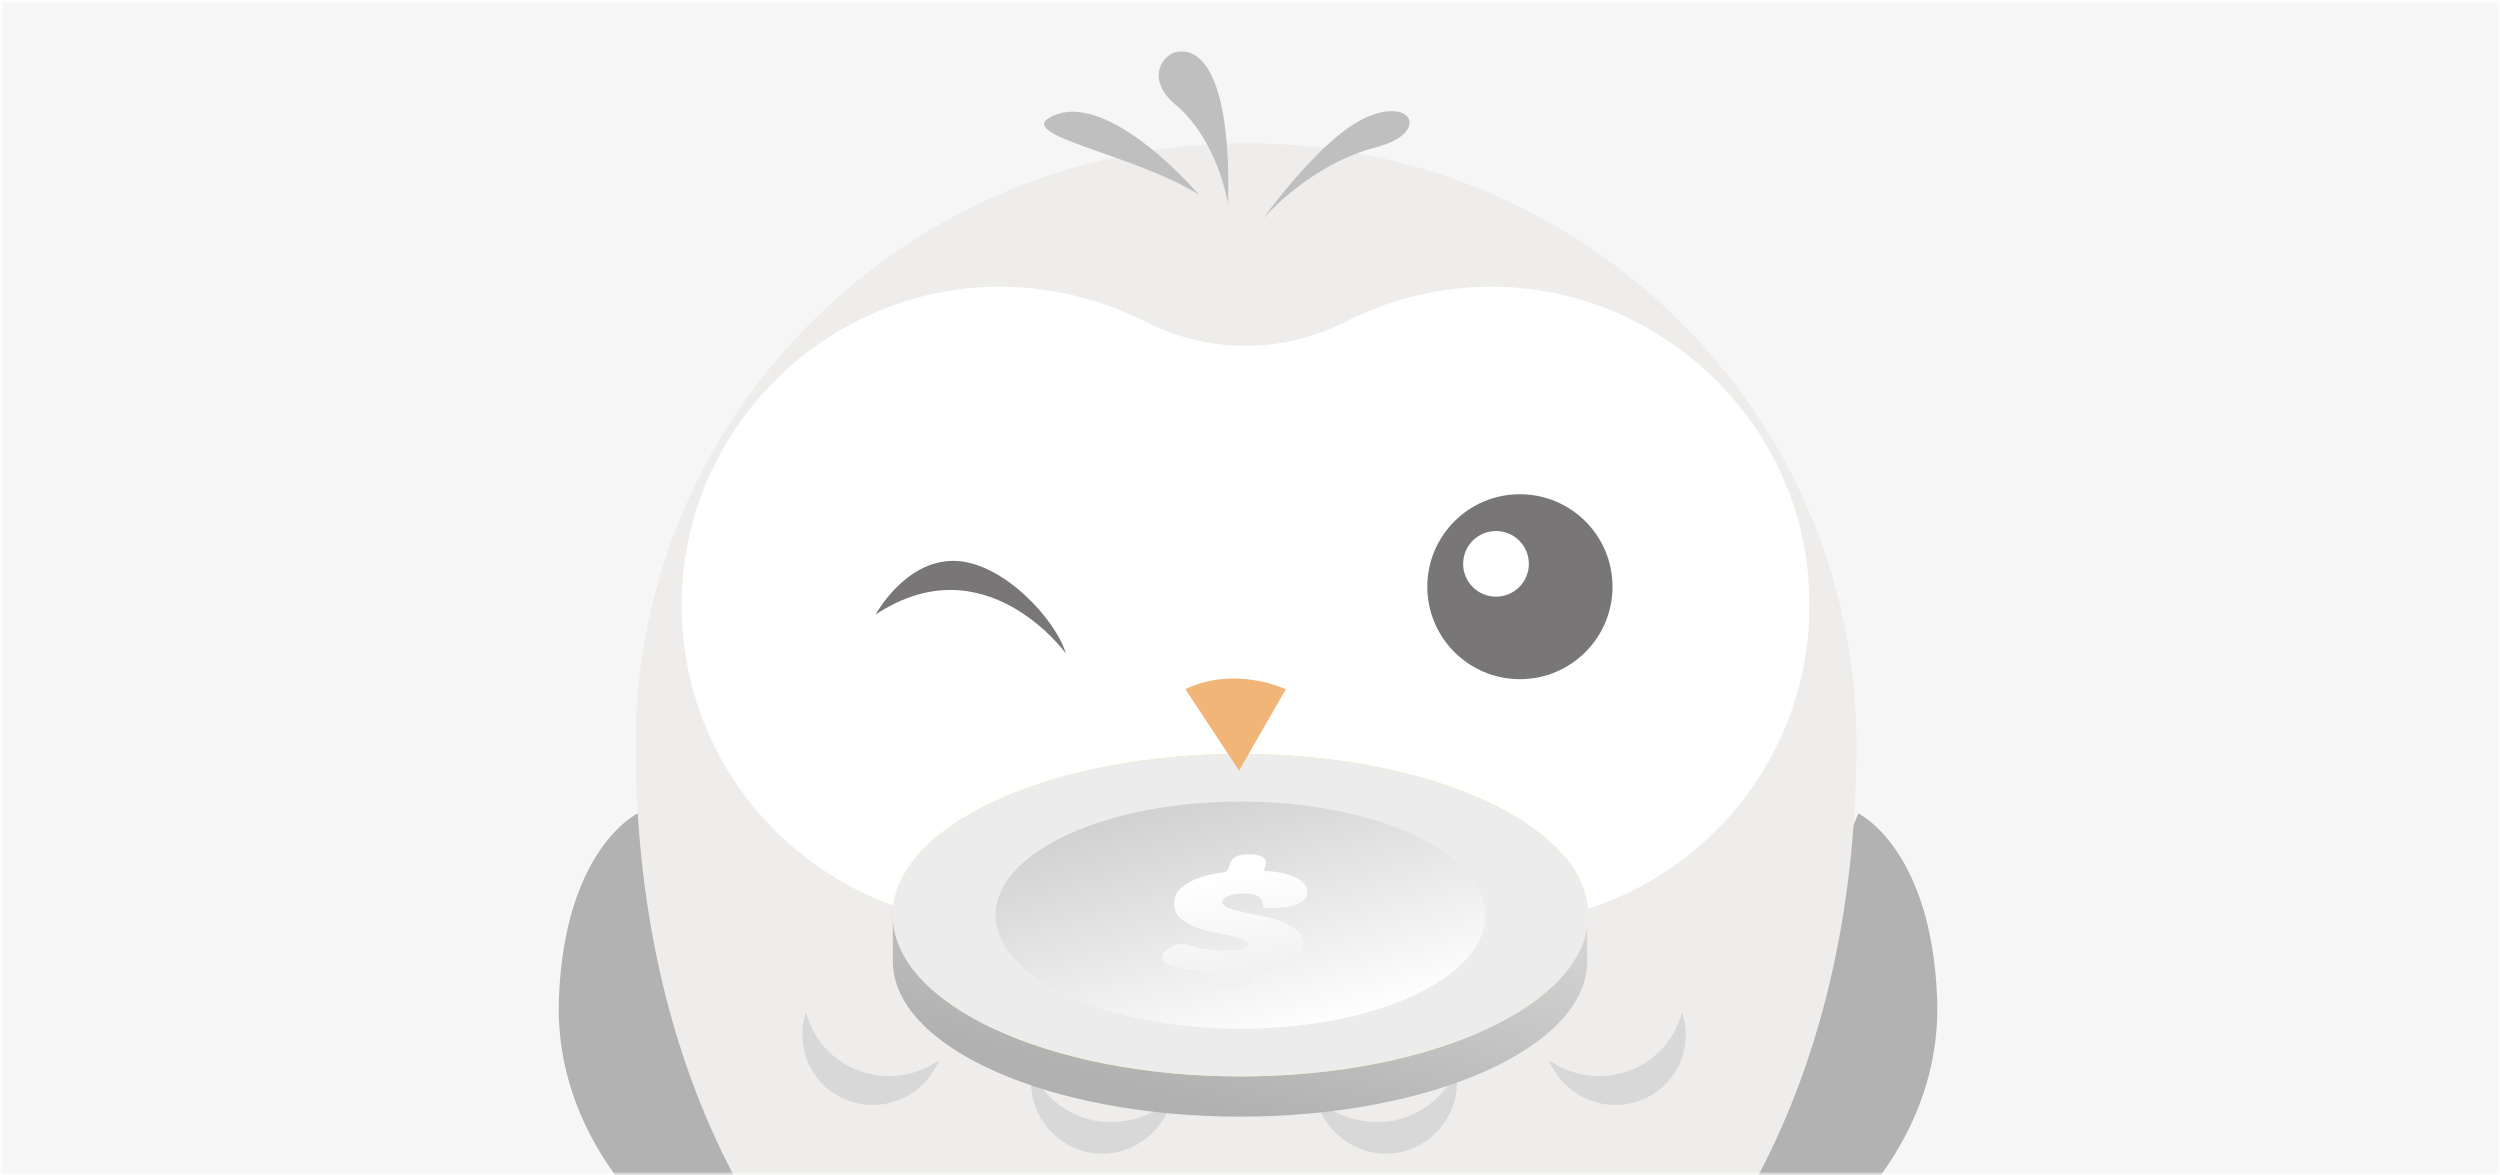 <svg width="351" height="165" viewBox="0 0 351 165" fill="none" xmlns="http://www.w3.org/2000/svg">
<mask id="mask0" style="mask-type:alpha" maskUnits="userSpaceOnUse" x="0" y="0" width="351" height="165">
<path d="M0 0H351V165H0V0Z" fill="white"/>
</mask>
<g mask="url(#mask0)">
<mask id="mask1" style="mask-type:alpha" maskUnits="userSpaceOnUse" x="0" y="0" width="351" height="165">
<path d="M0 0H351V165H0V0Z" fill="white"/>
</mask>
<g mask="url(#mask1)">
<path d="M0 0H351V165H0V0Z" fill="#F6F6F6"/>
<path d="M89.522 114.204C89.522 114.204 79.316 119.09 78.477 140.031C77.499 163.485 98.469 181.634 120.978 187.777L89.522 114.204Z" fill="#B2B2B2"/>
<path d="M260.924 114.204C260.924 114.204 271.129 119.09 271.968 140.031C272.947 163.485 251.976 181.634 229.468 187.777L260.924 114.204Z" fill="#B2B2B2"/>
<path d="M174.945 20.109C127.551 20.109 89.245 57.943 89.245 104.432C89.245 153.294 110.915 188.754 141.811 203.413C148.382 206.484 155.932 205.925 162.223 202.575C165.997 200.481 170.331 199.364 174.945 199.364C179.558 199.364 183.892 200.481 187.667 202.575C193.958 206.065 201.647 206.484 208.078 203.413C238.975 188.754 260.645 153.294 260.645 104.432C260.645 57.803 222.199 20.109 174.945 20.109Z" fill="#EEEDEB"/>
<path d="M212.41 40.352C204.021 39.794 195.913 41.609 189.062 45.099C180.115 49.706 169.63 49.706 160.682 45.099C153.692 41.609 145.723 39.794 137.335 40.352C115.246 41.888 97.351 59.758 95.813 81.815C93.996 107.922 114.687 129.7 140.411 129.7C147.82 129.7 154.811 127.886 160.962 124.675C169.63 120.207 180.115 120.207 188.783 124.675C194.934 127.886 201.924 129.7 209.334 129.7C235.058 129.7 255.749 107.922 253.931 81.815C252.533 59.758 234.499 41.888 212.41 40.352Z" fill="white"/>
<path fill-rule="evenodd" clip-rule="evenodd" d="M120.699 150.362C116.785 148.966 114.128 145.755 113.15 142.125C111.472 147.291 114.128 152.735 119.161 154.55C124.194 156.365 129.786 153.852 131.883 148.827C128.668 151.06 124.614 151.758 120.699 150.362ZM142.09 176.888C138.175 175.491 135.519 172.28 134.54 168.651C132.863 173.816 135.519 179.261 140.552 181.076C145.585 182.891 151.177 180.378 153.274 175.352C150.059 177.586 146.004 178.284 142.09 176.888ZM168.652 176.748C170.749 179.959 174.384 182.193 178.438 182.332C182.492 182.472 186.267 180.657 188.643 177.585C188.224 182.891 183.611 187.079 178.298 186.8C172.846 186.52 168.652 182.053 168.652 176.748ZM211.011 175.771C214.925 174.375 217.582 171.164 218.56 167.534C220.238 172.699 217.582 178.144 212.549 179.959C207.516 181.774 201.924 179.261 199.827 174.235C203.042 176.469 207.096 177.167 211.011 175.771ZM144.885 150.362C146.423 153.852 149.638 156.505 153.693 157.342C157.747 158.04 161.801 156.784 164.597 154.271C163.199 159.436 158.166 162.787 152.854 161.81C147.541 160.693 144.046 155.667 144.885 150.362ZM228.629 150.362C232.543 148.966 235.199 145.755 236.178 142.125C237.856 147.291 235.199 152.735 230.166 154.55C225.134 156.365 219.541 153.852 217.444 148.827C220.66 151.06 224.714 151.758 228.629 150.362ZM204.439 150.362C202.901 153.852 199.685 156.505 195.631 157.342C191.577 158.04 187.522 156.784 184.726 154.271C186.124 159.436 191.157 162.787 196.47 161.81C201.782 160.693 205.278 155.667 204.439 150.362Z" fill="#D8D8D8"/>
<path d="M177.312 30.719C177.312 30.719 183.882 23.041 193.249 20.668C201.218 18.573 198.003 12.989 190.733 17.038C184.721 20.388 177.312 30.719 177.312 30.719Z" fill="#BFBFC0"/>
<path d="M172.421 28.625C172.421 28.625 171.023 19.691 165.012 14.665C160.678 11.035 163.334 7.405 165.431 7.266C169.485 6.707 172.841 12.71 172.421 28.625Z" fill="#BFBFC0"/>
<path d="M168.368 27.369C168.368 27.369 155.646 12.431 147.677 16.34C142.085 18.992 159.421 21.645 168.368 27.369Z" fill="#BFBFC0"/>
<path d="M222.844 134.953C222.844 147.007 201.02 156.778 174.1 156.778C147.179 156.778 125.355 147.007 125.355 134.953C125.355 132.937 125.355 127.678 125.355 127.678C125.355 127.678 151.68 113.127 174.1 113.127C197.682 113.127 222.844 129.133 222.844 129.133C222.844 129.133 222.844 133.458 222.844 134.953Z" fill="url(#paint0_linear)"/>
<path d="M222.98 128.489C222.98 140.992 201.126 151.127 174.168 151.127C147.21 151.127 125.355 140.992 125.355 128.489C125.355 115.987 147.21 105.852 174.168 105.852C201.126 105.852 222.98 115.987 222.98 128.489Z" fill="#FCEF86"/>
<path d="M222.98 128.489C222.98 140.992 201.126 151.127 174.168 151.127C147.21 151.127 125.355 140.992 125.355 128.489C125.355 115.987 147.21 105.852 174.168 105.852C201.126 105.852 222.98 115.987 222.98 128.489Z" fill="#ECECEC"/>
<ellipse cx="174.164" cy="128.489" rx="34.391" ry="15.949" fill="url(#paint1_linear)"/>
<g filter="url(#filter0_d)">
<path d="M175.251 118.947C179.335 118.947 177.004 121.234 177.578 121.269C179.345 121.375 180.706 121.643 181.662 122.075C182.928 122.63 183.561 123.344 183.561 124.218C183.561 124.958 183.118 125.521 182.232 125.908C181.377 126.295 180.126 126.488 178.48 126.488C178.037 126.488 177.736 126.463 177.578 126.413C177.42 126.362 177.341 126.27 177.341 126.135C177.341 125.984 177.309 125.816 177.246 125.631C177.214 125.429 177.103 125.244 176.913 125.076C176.755 124.891 176.486 124.74 176.106 124.622C175.758 124.504 175.251 124.445 174.587 124.445C173.7 124.445 172.988 124.563 172.45 124.798C171.912 125.017 171.643 125.295 171.643 125.631C171.643 125.984 171.912 126.27 172.45 126.488C173.02 126.69 173.716 126.883 174.539 127.068C175.394 127.253 176.312 127.447 177.293 127.648C178.275 127.833 179.177 128.086 180 128.405C180.854 128.725 181.551 129.128 182.089 129.616C182.659 130.086 182.944 130.7 182.944 131.457C182.944 132.667 182.137 133.659 180.522 134.433C179.424 134.959 177.952 135.306 176.106 135.474C175.239 135.553 177.198 137.863 173.162 137.863C169.126 137.863 171.342 135.551 170.171 135.467C169.031 135.4 167.939 135.29 166.894 135.139C165.85 134.971 164.963 134.752 164.235 134.483C163.539 134.214 163.19 133.878 163.19 133.474C163.19 133.323 163.238 133.138 163.333 132.92C163.46 132.701 163.634 132.491 163.855 132.289C164.108 132.087 164.393 131.919 164.71 131.785C165.058 131.633 165.47 131.558 165.945 131.558C166.324 131.558 166.673 131.608 166.989 131.709C167.306 131.81 167.67 131.919 168.081 132.037C168.524 132.138 169.063 132.239 169.696 132.34C170.329 132.44 171.168 132.491 172.212 132.491C173.004 132.491 173.7 132.44 174.302 132.34C174.935 132.239 175.251 132.012 175.251 131.659C175.251 131.339 174.998 131.087 174.492 130.902C173.985 130.7 173.336 130.515 172.545 130.347C171.785 130.179 170.946 130.002 170.028 129.817C169.142 129.616 168.303 129.355 167.511 129.036C166.752 128.716 166.119 128.313 165.612 127.825C165.106 127.321 164.852 126.673 164.852 125.883C164.852 125.025 165.169 124.302 165.802 123.714C166.467 123.109 167.306 122.621 168.319 122.251C169.363 121.881 170.535 121.621 171.833 121.469C173.13 121.301 171.833 118.947 175.251 118.947Z" fill="url(#paint2_linear)"/>
</g>
<path d="M213.395 95.357C220.576 95.357 226.397 89.544 226.397 82.374C226.397 75.203 220.576 69.39 213.395 69.39C206.215 69.39 200.394 75.203 200.394 82.374C200.394 89.544 206.215 95.357 213.395 95.357Z" fill="#797677"/>
<path d="M210.038 83.77C212.586 83.77 214.652 81.707 214.652 79.163C214.652 76.618 212.586 74.556 210.038 74.556C207.49 74.556 205.425 76.618 205.425 79.163C205.425 81.707 207.49 83.77 210.038 83.77Z" fill="white"/>
<path d="M122.937 86.283C122.937 86.283 126.991 78.744 133.841 78.744C140.692 78.744 148.241 86.981 149.639 91.727C149.639 91.727 138.315 76.092 122.937 86.283Z" fill="#797677"/>
<path d="M166.417 96.753L173.966 108.201L180.537 96.753C180.397 96.753 173.547 93.402 166.417 96.753Z" fill="#F1B578"/>
</g>
</g>
<defs>
<filter id="filter0_d" x="163.19" y="118.947" width="20.371" height="19.916" filterUnits="userSpaceOnUse" color-interpolation-filters="sRGB">
<feFlood flood-opacity="0" result="BackgroundImageFix"/>
<feColorMatrix in="SourceAlpha" type="matrix" values="0 0 0 0 0 0 0 0 0 0 0 0 0 0 0 0 0 0 127 0" result="hardAlpha"/>
<feOffset dy="1"/>
<feComposite in2="hardAlpha" operator="out"/>
<feColorMatrix type="matrix" values="0 0 0 0 0.725 0 0 0 0 0.725 0 0 0 0 0.725 0 0 0 0.5 0"/>
<feBlend mode="normal" in2="BackgroundImageFix" result="effect1_dropShadow"/>
<feBlend mode="normal" in="SourceGraphic" in2="effect1_dropShadow" result="shape"/>
</filter>
<linearGradient id="paint0_linear" x1="215.643" y1="126.52" x2="204.974" y2="165.277" gradientUnits="userSpaceOnUse">
<stop stop-color="#D7D7D7"/>
<stop offset="1" stop-color="#B1B1B1"/>
</linearGradient>
<linearGradient id="paint1_linear" x1="162.516" y1="113.183" x2="172.758" y2="148.619" gradientUnits="userSpaceOnUse">
<stop stop-color="#D1D1D1"/>
<stop offset="0.994" stop-color="white"/>
</linearGradient>
<linearGradient id="paint2_linear" x1="169.363" y1="122.226" x2="171.886" y2="136.608" gradientUnits="userSpaceOnUse">
<stop stop-color="white"/>
<stop offset="0" stop-color="white"/>
<stop offset="1" stop-color="#F1F1F1"/>
</linearGradient>
</defs>
</svg>
